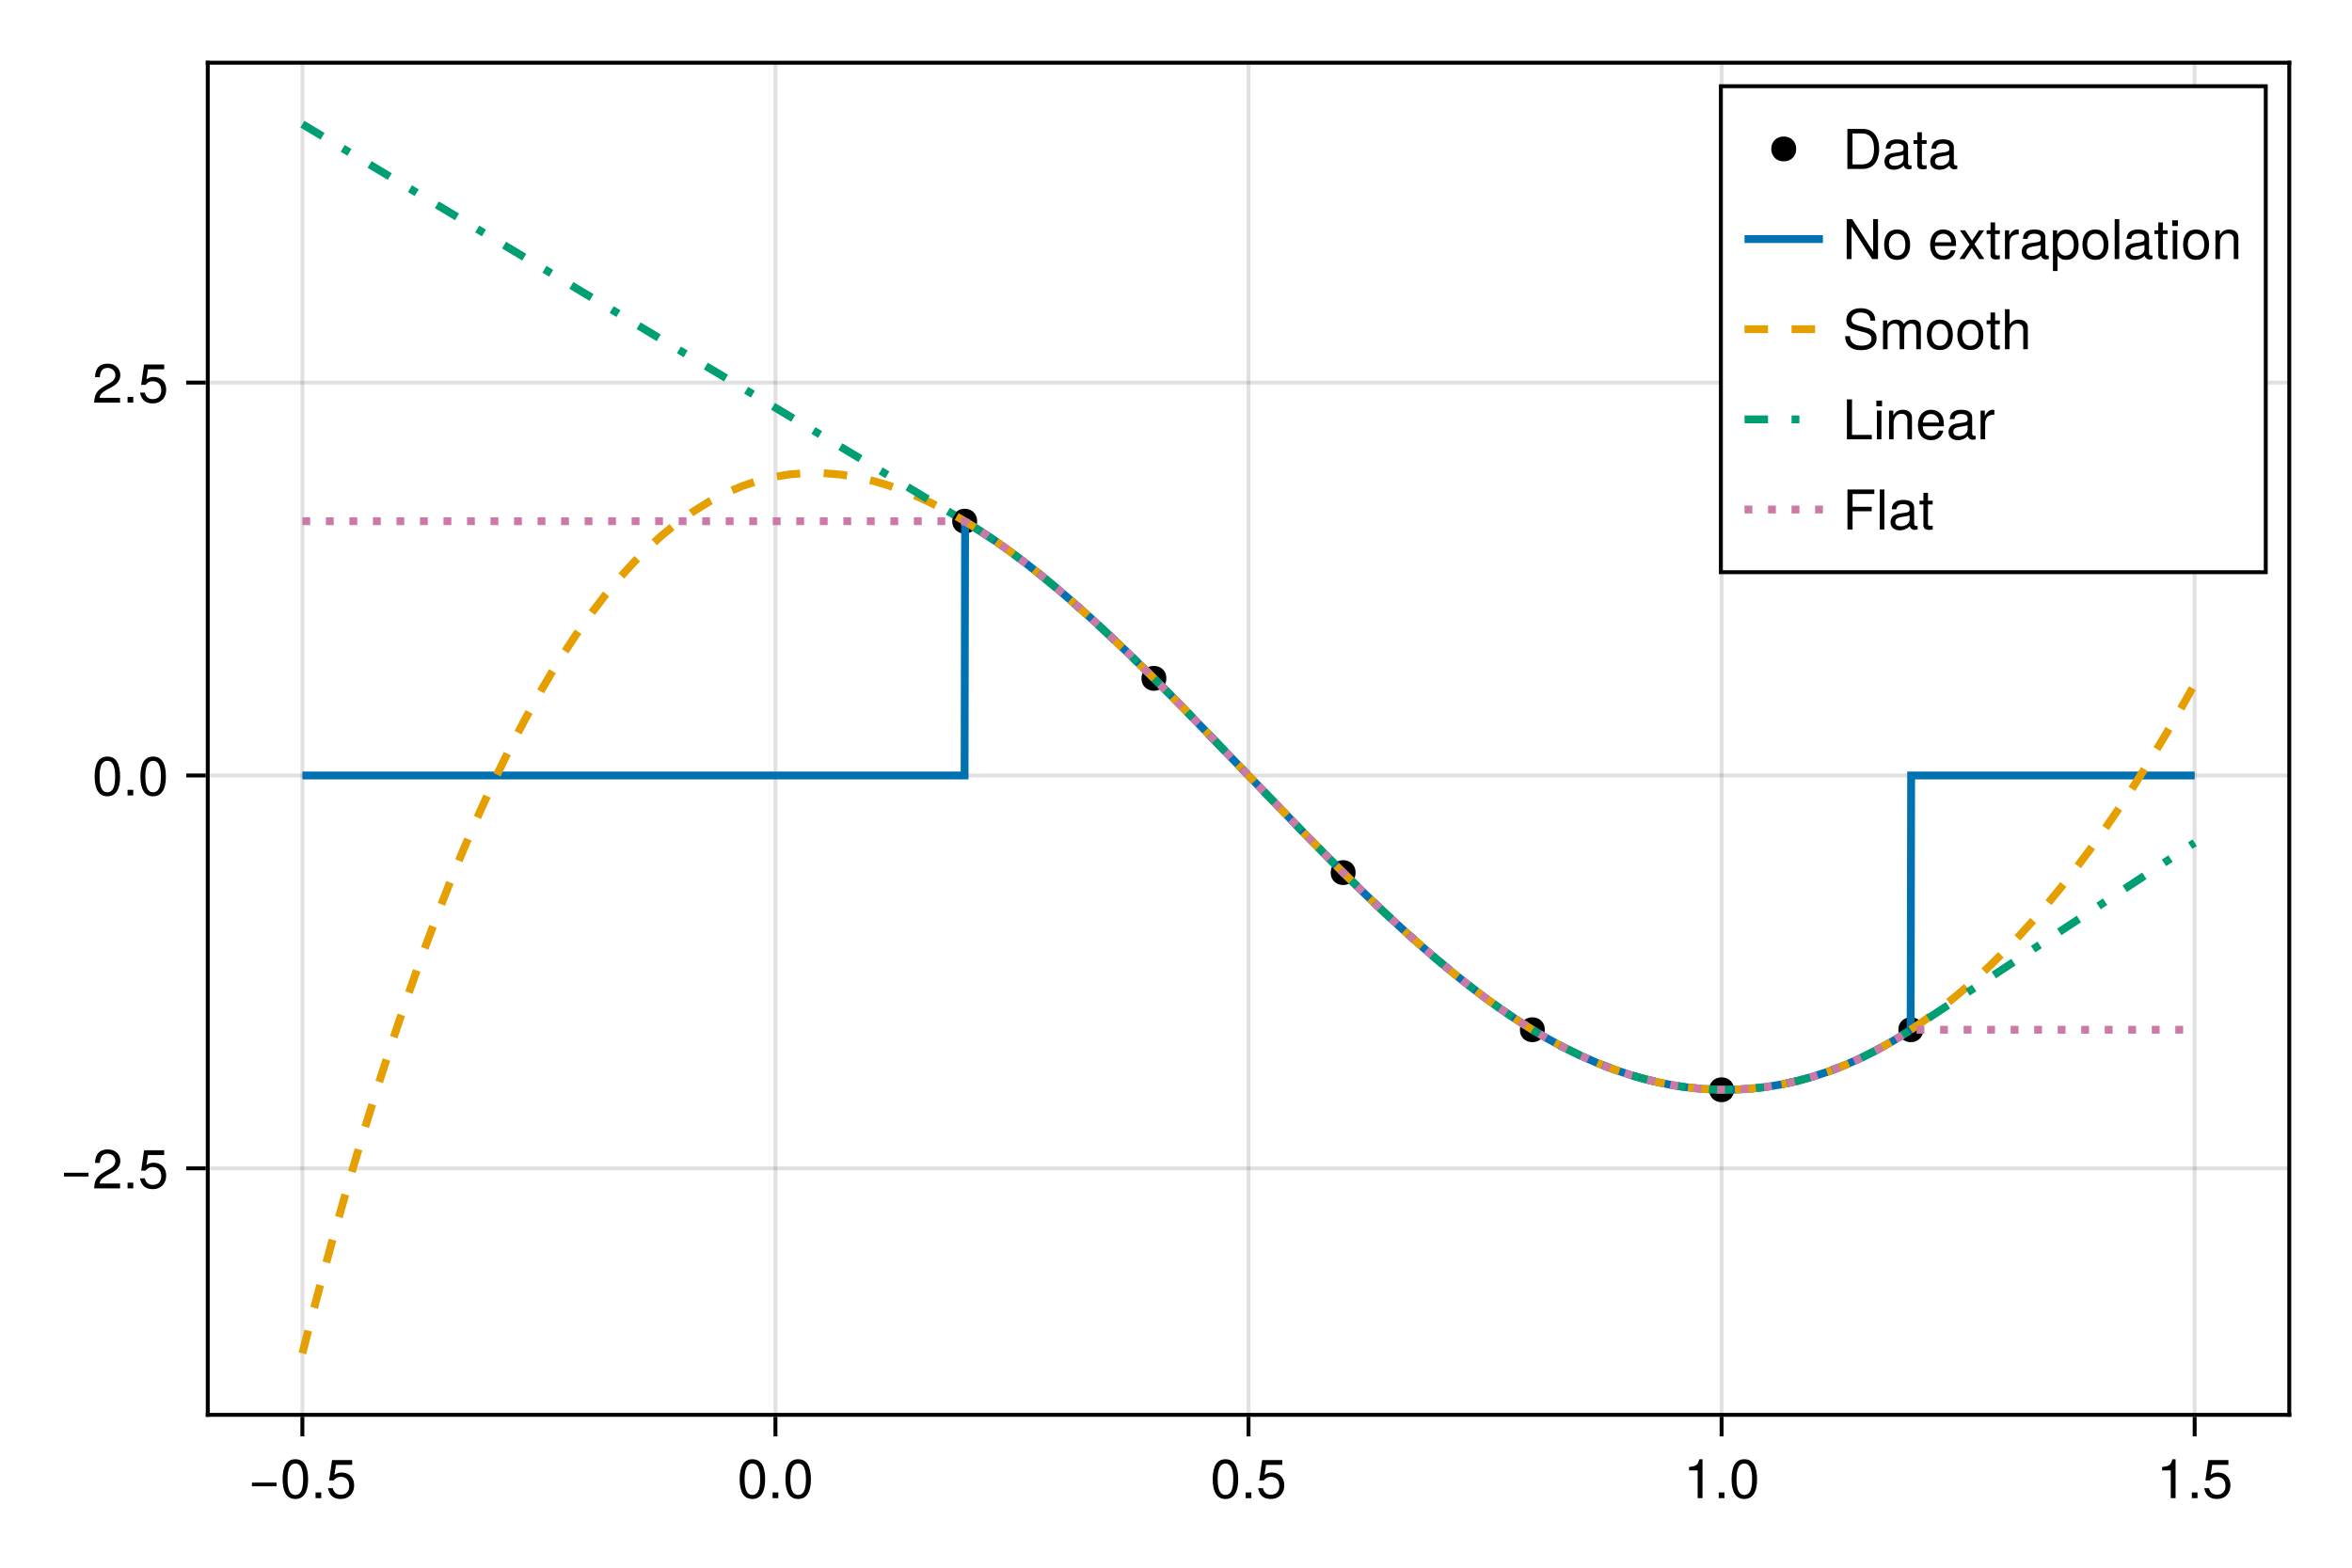 <?xml version="1.0" encoding="UTF-8"?>
<svg xmlns="http://www.w3.org/2000/svg" xmlns:xlink="http://www.w3.org/1999/xlink" width="1200" height="800" viewBox="0 0 1200 800">
<defs>
<g>
<g id="glyph-0-0-b6d0b418">
<path d="M 14.453 -6.047 C 14.453 -6.047 1.906 -6.047 1.906 -6.047 C 1.906 -6.047 1.906 -7.953 1.906 -7.953 C 1.906 -7.953 14.453 -7.953 14.453 -7.953 C 14.453 -7.953 14.453 -6.047 14.453 -6.047 Z M 14.453 -6.047 "/>
</g>
<g id="glyph-1-0-b6d0b418">
<path d="M 14.203 -9.547 C 14.203 -3.031 11.906 0.422 7.703 0.422 C 3.438 0.422 1.203 -3.031 1.203 -9.719 C 1.203 -16.375 3.422 -19.859 7.703 -19.859 C 12.016 -19.859 14.203 -16.438 14.203 -9.547 Z M 11.672 -9.766 C 11.672 -15.094 10.359 -17.672 7.703 -17.672 C 5.047 -17.672 3.719 -15.125 3.719 -9.688 C 3.719 -4.25 5.047 -1.625 7.641 -1.625 C 10.391 -1.625 11.672 -4.141 11.672 -9.766 Z M 11.672 -9.766 "/>
</g>
<g id="glyph-1-1-b6d0b418">
<path d="M 14.359 -6.578 C 14.359 -2.375 11.562 0.422 7.562 0.422 C 4.031 0.422 1.797 -1.141 0.984 -5.094 C 0.984 -5.094 3.438 -5.094 3.438 -5.094 C 4.031 -2.859 5.344 -1.766 7.5 -1.766 C 10.188 -1.766 11.844 -3.391 11.844 -6.25 C 11.844 -9.188 10.156 -10.891 7.5 -10.891 C 5.969 -10.891 5.016 -10.422 3.859 -9.047 C 3.859 -9.047 1.594 -9.047 1.594 -9.047 C 1.594 -9.047 3.078 -19.438 3.078 -19.438 C 3.078 -19.438 13.328 -19.438 13.328 -19.438 C 13.328 -19.438 13.328 -17 13.328 -17 C 13.328 -17 5.062 -17 5.062 -17 C 5.062 -17 4.281 -11.875 4.281 -11.875 C 5.438 -12.719 6.547 -13.078 7.953 -13.078 C 11.766 -13.078 14.359 -10.5 14.359 -6.578 Z M 14.359 -6.578 "/>
</g>
<g id="glyph-2-0-b6d0b418">
<path d="M 5.344 0 C 5.344 0 2.438 0 2.438 0 C 2.438 0 2.438 -2.906 2.438 -2.906 C 2.438 -2.906 5.344 -2.906 5.344 -2.906 C 5.344 -2.906 5.344 0 5.344 0 Z M 5.344 0 "/>
</g>
<g id="glyph-2-1-b6d0b418">
<path d="M 14.203 -9.547 C 14.203 -3.031 11.906 0.422 7.703 0.422 C 3.438 0.422 1.203 -3.031 1.203 -9.719 C 1.203 -16.375 3.422 -19.859 7.703 -19.859 C 12.016 -19.859 14.203 -16.438 14.203 -9.547 Z M 11.672 -9.766 C 11.672 -15.094 10.359 -17.672 7.703 -17.672 C 5.047 -17.672 3.719 -15.125 3.719 -9.688 C 3.719 -4.25 5.047 -1.625 7.641 -1.625 C 10.391 -1.625 11.672 -4.141 11.672 -9.766 Z M 11.672 -9.766 "/>
</g>
<g id="glyph-2-2-b6d0b418">
<path d="M 14.359 -6.578 C 14.359 -2.375 11.562 0.422 7.562 0.422 C 4.031 0.422 1.797 -1.141 0.984 -5.094 C 0.984 -5.094 3.438 -5.094 3.438 -5.094 C 4.031 -2.859 5.344 -1.766 7.5 -1.766 C 10.188 -1.766 11.844 -3.391 11.844 -6.25 C 11.844 -9.188 10.156 -10.891 7.5 -10.891 C 5.969 -10.891 5.016 -10.422 3.859 -9.047 C 3.859 -9.047 1.594 -9.047 1.594 -9.047 C 1.594 -9.047 3.078 -19.438 3.078 -19.438 C 3.078 -19.438 13.328 -19.438 13.328 -19.438 C 13.328 -19.438 13.328 -17 13.328 -17 C 13.328 -17 5.062 -17 5.062 -17 C 5.062 -17 4.281 -11.875 4.281 -11.875 C 5.438 -12.719 6.547 -13.078 7.953 -13.078 C 11.766 -13.078 14.359 -10.5 14.359 -6.578 Z M 14.359 -6.578 "/>
</g>
<g id="glyph-3-0-b6d0b418">
<path d="M 5.344 0 C 5.344 0 2.438 0 2.438 0 C 2.438 0 2.438 -2.906 2.438 -2.906 C 2.438 -2.906 5.344 -2.906 5.344 -2.906 C 5.344 -2.906 5.344 0 5.344 0 Z M 5.344 0 "/>
</g>
<g id="glyph-3-1-b6d0b418">
<path d="M 14.359 -6.578 C 14.359 -2.375 11.562 0.422 7.562 0.422 C 4.031 0.422 1.797 -1.141 0.984 -5.094 C 0.984 -5.094 3.438 -5.094 3.438 -5.094 C 4.031 -2.859 5.344 -1.766 7.5 -1.766 C 10.188 -1.766 11.844 -3.391 11.844 -6.25 C 11.844 -9.188 10.156 -10.891 7.5 -10.891 C 5.969 -10.891 5.016 -10.422 3.859 -9.047 C 3.859 -9.047 1.594 -9.047 1.594 -9.047 C 1.594 -9.047 3.078 -19.438 3.078 -19.438 C 3.078 -19.438 13.328 -19.438 13.328 -19.438 C 13.328 -19.438 13.328 -17 13.328 -17 C 13.328 -17 5.062 -17 5.062 -17 C 5.062 -17 4.281 -11.875 4.281 -11.875 C 5.438 -12.719 6.547 -13.078 7.953 -13.078 C 11.766 -13.078 14.359 -10.5 14.359 -6.578 Z M 14.359 -6.578 "/>
</g>
<g id="glyph-3-2-b6d0b418">
<path d="M 9.719 0 C 9.719 0 7.25 0 7.25 0 C 7.25 0 7.25 -14.141 7.25 -14.141 C 7.25 -14.141 2.859 -14.141 2.859 -14.141 C 2.859 -14.141 2.859 -15.906 2.859 -15.906 C 6.656 -16.375 7.219 -16.797 8.094 -19.859 C 8.094 -19.859 9.719 -19.859 9.719 -19.859 C 9.719 -19.859 9.719 0 9.719 0 Z M 9.719 0 "/>
</g>
<g id="glyph-4-0-b6d0b418">
<path d="M 14.203 -9.547 C 14.203 -3.031 11.906 0.422 7.703 0.422 C 3.438 0.422 1.203 -3.031 1.203 -9.719 C 1.203 -16.375 3.422 -19.859 7.703 -19.859 C 12.016 -19.859 14.203 -16.438 14.203 -9.547 Z M 11.672 -9.766 C 11.672 -15.094 10.359 -17.672 7.703 -17.672 C 5.047 -17.672 3.719 -15.125 3.719 -9.688 C 3.719 -4.25 5.047 -1.625 7.641 -1.625 C 10.391 -1.625 11.672 -4.141 11.672 -9.766 Z M 11.672 -9.766 "/>
</g>
<g id="glyph-4-1-b6d0b418">
<path d="M 5.344 0 C 5.344 0 2.438 0 2.438 0 C 2.438 0 2.438 -2.906 2.438 -2.906 C 2.438 -2.906 5.344 -2.906 5.344 -2.906 C 5.344 -2.906 5.344 0 5.344 0 Z M 5.344 0 "/>
</g>
<g id="glyph-5-0-b6d0b418">
<path d="M 9.719 0 C 9.719 0 7.25 0 7.25 0 C 7.25 0 7.25 -14.141 7.25 -14.141 C 7.25 -14.141 2.859 -14.141 2.859 -14.141 C 2.859 -14.141 2.859 -15.906 2.859 -15.906 C 6.656 -16.375 7.219 -16.797 8.094 -19.859 C 8.094 -19.859 9.719 -19.859 9.719 -19.859 C 9.719 -19.859 9.719 0 9.719 0 Z M 9.719 0 "/>
</g>
<g id="glyph-6-0-b6d0b418">
<path d="M 14.453 -6.047 C 14.453 -6.047 1.906 -6.047 1.906 -6.047 C 1.906 -6.047 1.906 -7.953 1.906 -7.953 C 1.906 -7.953 14.453 -7.953 14.453 -7.953 C 14.453 -7.953 14.453 -6.047 14.453 -6.047 Z M 14.453 -6.047 "/>
</g>
<g id="glyph-7-0-b6d0b418">
<path d="M 14.312 -14.031 C 14.312 -11.594 12.875 -9.516 10.109 -8.031 C 10.109 -8.031 7.312 -6.531 7.312 -6.531 C 4.875 -5.094 3.969 -4.062 3.719 -2.438 C 3.719 -2.438 14.172 -2.438 14.172 -2.438 C 14.172 -2.438 14.172 0 14.172 0 C 14.172 0 0.953 0 0.953 0 C 1.172 -4.375 2.375 -6.25 6.531 -8.594 C 6.531 -8.594 9.094 -10.047 9.094 -10.047 C 10.859 -11.062 11.781 -12.406 11.781 -13.969 C 11.781 -16.094 10.109 -17.703 7.875 -17.703 C 5.438 -17.703 4.062 -16.297 3.859 -12.969 C 3.859 -12.969 1.406 -12.969 1.406 -12.969 C 1.547 -17.781 3.891 -19.859 7.953 -19.859 C 11.703 -19.859 14.312 -17.391 14.312 -14.031 Z M 14.312 -14.031 "/>
</g>
<g id="glyph-8-0-b6d0b418">
<path d="M 5.344 0 C 5.344 0 2.438 0 2.438 0 C 2.438 0 2.438 -2.906 2.438 -2.906 C 2.438 -2.906 5.344 -2.906 5.344 -2.906 C 5.344 -2.906 5.344 0 5.344 0 Z M 5.344 0 "/>
</g>
<g id="glyph-9-0-b6d0b418">
<path d="M 14.203 -9.547 C 14.203 -3.031 11.906 0.422 7.703 0.422 C 3.438 0.422 1.203 -3.031 1.203 -9.719 C 1.203 -16.375 3.422 -19.859 7.703 -19.859 C 12.016 -19.859 14.203 -16.438 14.203 -9.547 Z M 11.672 -9.766 C 11.672 -15.094 10.359 -17.672 7.703 -17.672 C 5.047 -17.672 3.719 -15.125 3.719 -9.688 C 3.719 -4.25 5.047 -1.625 7.641 -1.625 C 10.391 -1.625 11.672 -4.141 11.672 -9.766 Z M 11.672 -9.766 "/>
</g>
<g id="glyph-10-0-b6d0b418">
<path d="M 5.344 0 C 5.344 0 2.438 0 2.438 0 C 2.438 0 2.438 -2.906 2.438 -2.906 C 2.438 -2.906 5.344 -2.906 5.344 -2.906 C 5.344 -2.906 5.344 0 5.344 0 Z M 5.344 0 "/>
</g>
<g id="glyph-11-0-b6d0b418">
<path d="M 14.203 -9.547 C 14.203 -3.031 11.906 0.422 7.703 0.422 C 3.438 0.422 1.203 -3.031 1.203 -9.719 C 1.203 -16.375 3.422 -19.859 7.703 -19.859 C 12.016 -19.859 14.203 -16.438 14.203 -9.547 Z M 11.672 -9.766 C 11.672 -15.094 10.359 -17.672 7.703 -17.672 C 5.047 -17.672 3.719 -15.125 3.719 -9.688 C 3.719 -4.25 5.047 -1.625 7.641 -1.625 C 10.391 -1.625 11.672 -4.141 11.672 -9.766 Z M 11.672 -9.766 "/>
</g>
<g id="glyph-12-0-b6d0b418">
<path d="M 14.312 -14.031 C 14.312 -11.594 12.875 -9.516 10.109 -8.031 C 10.109 -8.031 7.312 -6.531 7.312 -6.531 C 4.875 -5.094 3.969 -4.062 3.719 -2.438 C 3.719 -2.438 14.172 -2.438 14.172 -2.438 C 14.172 -2.438 14.172 0 14.172 0 C 14.172 0 0.953 0 0.953 0 C 1.172 -4.375 2.375 -6.25 6.531 -8.594 C 6.531 -8.594 9.094 -10.047 9.094 -10.047 C 10.859 -11.062 11.781 -12.406 11.781 -13.969 C 11.781 -16.094 10.109 -17.703 7.875 -17.703 C 5.438 -17.703 4.062 -16.297 3.859 -12.969 C 3.859 -12.969 1.406 -12.969 1.406 -12.969 C 1.547 -17.781 3.891 -19.859 7.953 -19.859 C 11.703 -19.859 14.312 -17.391 14.312 -14.031 Z M 14.312 -14.031 "/>
</g>
<g id="glyph-13-0-b6d0b418">
<path d="M 5.344 0 C 5.344 0 2.438 0 2.438 0 C 2.438 0 2.438 -2.906 2.438 -2.906 C 2.438 -2.906 5.344 -2.906 5.344 -2.906 C 5.344 -2.906 5.344 0 5.344 0 Z M 5.344 0 "/>
</g>
<g id="glyph-14-0-b6d0b418">
<path d="M 14.359 -6.578 C 14.359 -2.375 11.562 0.422 7.562 0.422 C 4.031 0.422 1.797 -1.141 0.984 -5.094 C 0.984 -5.094 3.438 -5.094 3.438 -5.094 C 4.031 -2.859 5.344 -1.766 7.5 -1.766 C 10.188 -1.766 11.844 -3.391 11.844 -6.25 C 11.844 -9.188 10.156 -10.891 7.5 -10.891 C 5.969 -10.891 5.016 -10.422 3.859 -9.047 C 3.859 -9.047 1.594 -9.047 1.594 -9.047 C 1.594 -9.047 3.078 -19.438 3.078 -19.438 C 3.078 -19.438 13.328 -19.438 13.328 -19.438 C 13.328 -19.438 13.328 -17 13.328 -17 C 13.328 -17 5.062 -17 5.062 -17 C 5.062 -17 4.281 -11.875 4.281 -11.875 C 5.438 -12.719 6.547 -13.078 7.953 -13.078 C 11.766 -13.078 14.359 -10.5 14.359 -6.578 Z M 14.359 -6.578 "/>
</g>
<g id="glyph-15-0-b6d0b418">
<path d="M 18.672 -10.219 C 18.672 -3.859 15.516 0 10.359 0 C 10.359 0 2.484 0 2.484 0 C 2.484 0 2.484 -20.406 2.484 -20.406 C 2.484 -20.406 10.359 -20.406 10.359 -20.406 C 15.547 -20.406 18.672 -16.547 18.672 -10.219 Z M 16.078 -10.188 C 16.078 -15.406 13.938 -18.109 9.906 -18.109 C 9.906 -18.109 5.094 -18.109 5.094 -18.109 C 5.094 -18.109 5.094 -2.297 5.094 -2.297 C 5.094 -2.297 9.906 -2.297 9.906 -2.297 C 13.938 -2.297 16.078 -5.047 16.078 -10.188 Z M 16.078 -10.188 "/>
</g>
<g id="glyph-16-0-b6d0b418">
<path d="M 14.984 -0.062 C 14.219 0.141 13.859 0.203 13.391 0.203 C 12.234 0.203 11.234 -0.609 10.969 -1.734 C 9.688 -0.359 7.875 0.422 5.984 0.422 C 3.031 0.422 1.172 -1.141 1.172 -3.812 C 1.172 -5.594 2.047 -6.922 3.75 -7.609 C 4.641 -7.984 5.156 -8.094 8.453 -8.516 C 10.297 -8.734 10.891 -9.156 10.891 -10.141 C 10.891 -10.141 10.891 -10.75 10.891 -10.75 C 10.891 -12.156 9.719 -12.938 7.609 -12.938 C 5.438 -12.938 4.375 -12.125 4.172 -10.328 C 4.172 -10.328 1.812 -10.328 1.812 -10.328 C 1.953 -13.719 4.141 -15.094 7.703 -15.094 C 11.312 -15.094 13.219 -13.688 13.219 -11.094 C 13.219 -11.094 13.219 -2.906 13.219 -2.906 C 13.219 -2.188 13.656 -1.766 14.469 -1.766 C 14.609 -1.766 14.734 -1.766 14.984 -1.812 C 14.984 -1.812 14.984 -0.062 14.984 -0.062 Z M 10.891 -5.062 C 10.891 -5.062 10.891 -7.25 10.891 -7.25 C 10.109 -6.891 9.609 -6.781 7.141 -6.438 C 4.641 -6.078 3.609 -5.406 3.609 -3.859 C 3.609 -2.266 4.672 -1.625 6.5 -1.625 C 8.766 -1.625 10.891 -2.969 10.891 -5.062 Z M 10.891 -5.062 "/>
</g>
<g id="glyph-17-0-b6d0b418">
<path d="M 7.109 0 C 6.328 0.141 5.766 0.203 5.203 0.203 C 3.391 0.203 2.375 -0.641 2.375 -2.125 C 2.375 -2.125 2.375 -12.766 2.375 -12.766 C 2.375 -12.766 0.391 -12.766 0.391 -12.766 C 0.391 -12.766 0.391 -14.672 0.391 -14.672 C 0.391 -14.672 2.375 -14.672 2.375 -14.672 C 2.375 -14.672 2.375 -18.703 2.375 -18.703 C 2.375 -18.703 4.703 -18.703 4.703 -18.703 C 4.703 -18.703 4.703 -14.672 4.703 -14.672 C 4.703 -14.672 7.109 -14.672 7.109 -14.672 C 7.109 -14.672 7.109 -12.766 7.109 -12.766 C 7.109 -12.766 4.703 -12.766 4.703 -12.766 C 4.703 -12.766 4.703 -3.156 4.703 -3.156 C 4.703 -2.125 4.984 -1.844 5.984 -1.844 C 6.438 -1.844 6.797 -1.875 7.109 -1.953 C 7.109 -1.953 7.109 0 7.109 0 Z M 7.109 0 "/>
</g>
<g id="glyph-17-1-b6d0b418">
<path d="M 14.984 -0.062 C 14.219 0.141 13.859 0.203 13.391 0.203 C 12.234 0.203 11.234 -0.609 10.969 -1.734 C 9.688 -0.359 7.875 0.422 5.984 0.422 C 3.031 0.422 1.172 -1.141 1.172 -3.812 C 1.172 -5.594 2.047 -6.922 3.75 -7.609 C 4.641 -7.984 5.156 -8.094 8.453 -8.516 C 10.297 -8.734 10.891 -9.156 10.891 -10.141 C 10.891 -10.141 10.891 -10.75 10.891 -10.75 C 10.891 -12.156 9.719 -12.938 7.609 -12.938 C 5.438 -12.938 4.375 -12.125 4.172 -10.328 C 4.172 -10.328 1.812 -10.328 1.812 -10.328 C 1.953 -13.719 4.141 -15.094 7.703 -15.094 C 11.312 -15.094 13.219 -13.688 13.219 -11.094 C 13.219 -11.094 13.219 -2.906 13.219 -2.906 C 13.219 -2.188 13.656 -1.766 14.469 -1.766 C 14.609 -1.766 14.734 -1.766 14.984 -1.812 C 14.984 -1.812 14.984 -0.062 14.984 -0.062 Z M 10.891 -5.062 C 10.891 -5.062 10.891 -7.25 10.891 -7.25 C 10.109 -6.891 9.609 -6.781 7.141 -6.438 C 4.641 -6.078 3.609 -5.406 3.609 -3.859 C 3.609 -2.266 4.672 -1.625 6.5 -1.625 C 8.766 -1.625 10.891 -2.969 10.891 -5.062 Z M 10.891 -5.062 "/>
</g>
<g id="glyph-18-0-b6d0b418">
<path d="M 18.094 0 C 18.094 0 15.141 0 15.141 0 C 15.141 0 4.594 -16.547 4.594 -16.547 C 4.594 -16.547 4.594 0 4.594 0 C 4.594 0 2.125 0 2.125 0 C 2.125 0 2.125 -20.406 2.125 -20.406 C 2.125 -20.406 4.953 -20.406 4.953 -20.406 C 4.953 -20.406 15.625 -3.719 15.625 -3.719 C 15.625 -3.719 15.625 -20.406 15.625 -20.406 C 15.625 -20.406 18.094 -20.406 18.094 -20.406 C 18.094 -20.406 18.094 0 18.094 0 Z M 18.094 0 "/>
</g>
<g id="glyph-18-1-b6d0b418">
<path d="M 4.281 0 C 4.281 0 1.953 0 1.953 0 C 1.953 0 1.953 -14.672 1.953 -14.672 C 1.953 -14.672 4.281 -14.672 4.281 -14.672 C 4.281 -14.672 4.281 0 4.281 0 Z M 4.594 -16.891 C 4.594 -16.891 1.688 -16.891 1.688 -16.891 C 1.688 -16.891 1.688 -19.797 1.688 -19.797 C 1.688 -19.797 4.594 -19.797 4.594 -19.797 C 4.594 -19.797 4.594 -16.891 4.594 -16.891 Z M 4.594 -16.891 "/>
</g>
<g id="glyph-18-2-b6d0b418">
<path d="M 13.641 0 C 13.641 0 11.312 0 11.312 0 C 11.312 0 11.312 -10.156 11.312 -10.156 C 11.312 -11.922 10.141 -13.047 8.281 -13.047 C 5.906 -13.047 4.281 -11.094 4.281 -8.094 C 4.281 -8.094 4.281 0 4.281 0 C 4.281 0 1.953 0 1.953 0 C 1.953 0 1.953 -14.672 1.953 -14.672 C 1.953 -14.672 4.109 -14.672 4.109 -14.672 C 4.109 -14.672 4.109 -12.203 4.109 -12.203 C 5.406 -14.25 6.797 -15.094 8.984 -15.094 C 11.812 -15.094 13.641 -13.531 13.641 -11.094 C 13.641 -11.094 13.641 0 13.641 0 Z M 13.641 0 "/>
</g>
<g id="glyph-18-3-b6d0b418">
<path d="M 16.219 -18.109 C 16.219 -18.109 5.125 -18.109 5.125 -18.109 C 5.125 -18.109 5.125 -11.594 5.125 -11.594 C 5.125 -11.594 14.875 -11.594 14.875 -11.594 C 14.875 -11.594 14.875 -9.297 14.875 -9.297 C 14.875 -9.297 5.125 -9.297 5.125 -9.297 C 5.125 -9.297 5.125 0 5.125 0 C 5.125 0 2.516 0 2.516 0 C 2.516 0 2.516 -20.406 2.516 -20.406 C 2.516 -20.406 16.219 -20.406 16.219 -20.406 C 16.219 -20.406 16.219 -18.109 16.219 -18.109 Z M 16.219 -18.109 "/>
</g>
<g id="glyph-18-4-b6d0b418">
<path d="M 7.109 0 C 6.328 0.141 5.766 0.203 5.203 0.203 C 3.391 0.203 2.375 -0.641 2.375 -2.125 C 2.375 -2.125 2.375 -12.766 2.375 -12.766 C 2.375 -12.766 0.391 -12.766 0.391 -12.766 C 0.391 -12.766 0.391 -14.672 0.391 -14.672 C 0.391 -14.672 2.375 -14.672 2.375 -14.672 C 2.375 -14.672 2.375 -18.703 2.375 -18.703 C 2.375 -18.703 4.703 -18.703 4.703 -18.703 C 4.703 -18.703 4.703 -14.672 4.703 -14.672 C 4.703 -14.672 7.109 -14.672 7.109 -14.672 C 7.109 -14.672 7.109 -12.766 7.109 -12.766 C 7.109 -12.766 4.703 -12.766 4.703 -12.766 C 4.703 -12.766 4.703 -3.156 4.703 -3.156 C 4.703 -2.125 4.984 -1.844 5.984 -1.844 C 6.438 -1.844 6.797 -1.875 7.109 -1.953 C 7.109 -1.953 7.109 0 7.109 0 Z M 7.109 0 "/>
</g>
<g id="glyph-19-0-b6d0b418">
<path d="M 14.281 -7.219 C 14.281 -2.406 11.766 0.422 7.641 0.422 C 3.469 0.422 1.016 -2.406 1.016 -7.344 C 1.016 -12.266 3.5 -15.094 7.609 -15.094 C 11.844 -15.094 14.281 -12.297 14.281 -7.219 Z M 11.844 -7.25 C 11.844 -10.891 10.281 -12.938 7.641 -12.938 C 5.047 -12.938 3.438 -10.859 3.438 -7.344 C 3.438 -3.781 5.047 -1.734 7.641 -1.734 C 10.219 -1.734 11.844 -3.812 11.844 -7.25 Z M 11.844 -7.25 "/>
</g>
<g id="glyph-19-1-b6d0b418">
</g>
<g id="glyph-19-2-b6d0b418">
<path d="M 14.359 -6.656 C 14.359 -6.656 3.562 -6.656 3.562 -6.656 C 3.609 -3.297 5.438 -1.734 7.875 -1.734 C 9.75 -1.734 11.062 -2.516 11.703 -4.453 C 11.703 -4.453 14.062 -4.453 14.062 -4.453 C 13.469 -1.484 11.141 0.422 7.781 0.422 C 3.672 0.422 1.125 -2.438 1.125 -7.25 C 1.125 -12.062 3.75 -15.094 7.844 -15.094 C 10.578 -15.094 12.828 -13.641 13.781 -11.234 C 14.203 -10.141 14.359 -8.797 14.359 -6.656 Z M 11.875 -8.734 C 11.875 -11.031 10.109 -12.938 7.812 -12.938 C 5.453 -12.938 3.812 -11.172 3.609 -8.562 C 3.609 -8.562 11.844 -8.562 11.844 -8.562 C 11.875 -8.625 11.875 -8.734 11.875 -8.734 Z M 11.875 -8.734 "/>
</g>
<g id="glyph-19-3-b6d0b418">
<path d="M 4.234 0 C 4.234 0 1.906 0 1.906 0 C 1.906 0 1.906 -20.406 1.906 -20.406 C 1.906 -20.406 4.234 -20.406 4.234 -20.406 C 4.234 -20.406 4.234 0 4.234 0 Z M 4.234 0 "/>
</g>
<g id="glyph-19-4-b6d0b418">
<path d="M 14.984 -0.062 C 14.219 0.141 13.859 0.203 13.391 0.203 C 12.234 0.203 11.234 -0.609 10.969 -1.734 C 9.688 -0.359 7.875 0.422 5.984 0.422 C 3.031 0.422 1.172 -1.141 1.172 -3.812 C 1.172 -5.594 2.047 -6.922 3.75 -7.609 C 4.641 -7.984 5.156 -8.094 8.453 -8.516 C 10.297 -8.734 10.891 -9.156 10.891 -10.141 C 10.891 -10.141 10.891 -10.75 10.891 -10.75 C 10.891 -12.156 9.719 -12.938 7.609 -12.938 C 5.438 -12.938 4.375 -12.125 4.172 -10.328 C 4.172 -10.328 1.812 -10.328 1.812 -10.328 C 1.953 -13.719 4.141 -15.094 7.703 -15.094 C 11.312 -15.094 13.219 -13.688 13.219 -11.094 C 13.219 -11.094 13.219 -2.906 13.219 -2.906 C 13.219 -2.188 13.656 -1.766 14.469 -1.766 C 14.609 -1.766 14.734 -1.766 14.984 -1.812 C 14.984 -1.812 14.984 -0.062 14.984 -0.062 Z M 10.891 -5.062 C 10.891 -5.062 10.891 -7.25 10.891 -7.25 C 10.109 -6.891 9.609 -6.781 7.141 -6.438 C 4.641 -6.078 3.609 -5.406 3.609 -3.859 C 3.609 -2.266 4.672 -1.625 6.5 -1.625 C 8.766 -1.625 10.891 -2.969 10.891 -5.062 Z M 10.891 -5.062 "/>
</g>
<g id="glyph-20-0-b6d0b418">
<path d="M 13.25 0 C 13.25 0 10.531 0 10.531 0 C 10.531 0 6.859 -5.625 6.859 -5.625 C 6.859 -5.625 3.141 0 3.141 0 C 3.141 0 0.469 0 0.469 0 C 0.469 0 5.656 -7.469 5.656 -7.469 C 5.656 -7.469 0.75 -14.672 0.75 -14.672 C 0.75 -14.672 3.422 -14.672 3.422 -14.672 C 3.422 -14.672 6.938 -9.359 6.938 -9.359 C 6.938 -9.359 10.469 -14.672 10.469 -14.672 C 10.469 -14.672 13.109 -14.672 13.109 -14.672 C 13.109 -14.672 8.172 -7.594 8.172 -7.594 C 8.172 -7.594 13.25 0 13.25 0 Z M 13.25 0 "/>
</g>
<g id="glyph-20-1-b6d0b418">
<path d="M 7.109 0 C 6.328 0.141 5.766 0.203 5.203 0.203 C 3.391 0.203 2.375 -0.641 2.375 -2.125 C 2.375 -2.125 2.375 -12.766 2.375 -12.766 C 2.375 -12.766 0.391 -12.766 0.391 -12.766 C 0.391 -12.766 0.391 -14.672 0.391 -14.672 C 0.391 -14.672 2.375 -14.672 2.375 -14.672 C 2.375 -14.672 2.375 -18.703 2.375 -18.703 C 2.375 -18.703 4.703 -18.703 4.703 -18.703 C 4.703 -18.703 4.703 -14.672 4.703 -14.672 C 4.703 -14.672 7.109 -14.672 7.109 -14.672 C 7.109 -14.672 7.109 -12.766 7.109 -12.766 C 7.109 -12.766 4.703 -12.766 4.703 -12.766 C 4.703 -12.766 4.703 -3.156 4.703 -3.156 C 4.703 -2.125 4.984 -1.844 5.984 -1.844 C 6.438 -1.844 6.797 -1.875 7.109 -1.953 C 7.109 -1.953 7.109 0 7.109 0 Z M 7.109 0 "/>
</g>
<g id="glyph-20-2-b6d0b418">
<path d="M 8.984 -12.625 C 5.375 -12.578 4.281 -10.922 4.281 -7.609 C 4.281 -7.609 4.281 0 4.281 0 C 4.281 0 1.953 0 1.953 0 C 1.953 0 1.953 -14.672 1.953 -14.672 C 1.953 -14.672 4.094 -14.672 4.094 -14.672 C 4.094 -14.672 4.094 -12.016 4.094 -12.016 C 5.438 -14.203 6.578 -15.094 8.094 -15.094 C 8.406 -15.094 8.594 -15.062 8.984 -15.016 C 8.984 -15.016 8.984 -12.625 8.984 -12.625 Z M 8.984 -12.625 "/>
</g>
<g id="glyph-20-3-b6d0b418">
<path d="M 14.984 -0.062 C 14.219 0.141 13.859 0.203 13.391 0.203 C 12.234 0.203 11.234 -0.609 10.969 -1.734 C 9.688 -0.359 7.875 0.422 5.984 0.422 C 3.031 0.422 1.172 -1.141 1.172 -3.812 C 1.172 -5.594 2.047 -6.922 3.75 -7.609 C 4.641 -7.984 5.156 -8.094 8.453 -8.516 C 10.297 -8.734 10.891 -9.156 10.891 -10.141 C 10.891 -10.141 10.891 -10.75 10.891 -10.75 C 10.891 -12.156 9.719 -12.938 7.609 -12.938 C 5.438 -12.938 4.375 -12.125 4.172 -10.328 C 4.172 -10.328 1.812 -10.328 1.812 -10.328 C 1.953 -13.719 4.141 -15.094 7.703 -15.094 C 11.312 -15.094 13.219 -13.688 13.219 -11.094 C 13.219 -11.094 13.219 -2.906 13.219 -2.906 C 13.219 -2.188 13.656 -1.766 14.469 -1.766 C 14.609 -1.766 14.734 -1.766 14.984 -1.812 C 14.984 -1.812 14.984 -0.062 14.984 -0.062 Z M 10.891 -5.062 C 10.891 -5.062 10.891 -7.25 10.891 -7.25 C 10.109 -6.891 9.609 -6.781 7.141 -6.438 C 4.641 -6.078 3.609 -5.406 3.609 -3.859 C 3.609 -2.266 4.672 -1.625 6.5 -1.625 C 8.766 -1.625 10.891 -2.969 10.891 -5.062 Z M 10.891 -5.062 "/>
</g>
<g id="glyph-20-4-b6d0b418">
<path d="M 14.641 -7.203 C 14.641 -2.516 12.156 0.422 8.375 0.422 C 6.469 0.422 5.094 -0.25 3.859 -1.766 C 3.859 -1.766 3.859 6.109 3.859 6.109 C 3.859 6.109 1.547 6.109 1.547 6.109 C 1.547 6.109 1.547 -14.672 1.547 -14.672 C 1.547 -14.672 3.672 -14.672 3.672 -14.672 C 3.672 -14.672 3.672 -12.453 3.672 -12.453 C 4.766 -14.203 6.359 -15.094 8.344 -15.094 C 12.234 -15.094 14.641 -12.125 14.641 -7.203 Z M 12.203 -7.25 C 12.203 -10.75 10.531 -12.906 7.953 -12.906 C 5.484 -12.906 3.859 -10.672 3.859 -7.219 C 3.859 -3.781 5.484 -1.766 7.953 -1.766 C 10.5 -1.766 12.203 -3.922 12.203 -7.25 Z M 12.203 -7.25 "/>
</g>
<g id="glyph-20-5-b6d0b418">
<path d="M 14.281 -7.219 C 14.281 -2.406 11.766 0.422 7.641 0.422 C 3.469 0.422 1.016 -2.406 1.016 -7.344 C 1.016 -12.266 3.5 -15.094 7.609 -15.094 C 11.844 -15.094 14.281 -12.297 14.281 -7.219 Z M 11.844 -7.25 C 11.844 -10.891 10.281 -12.938 7.641 -12.938 C 5.047 -12.938 3.438 -10.859 3.438 -7.344 C 3.438 -3.781 5.047 -1.734 7.641 -1.734 C 10.219 -1.734 11.844 -3.812 11.844 -7.25 Z M 11.844 -7.25 "/>
</g>
<g id="glyph-20-6-b6d0b418">
<path d="M 4.234 0 C 4.234 0 1.906 0 1.906 0 C 1.906 0 1.906 -20.406 1.906 -20.406 C 1.906 -20.406 4.234 -20.406 4.234 -20.406 C 4.234 -20.406 4.234 0 4.234 0 Z M 4.234 0 "/>
</g>
<g id="glyph-20-7-b6d0b418">
<path d="M 13.641 0 C 13.641 0 11.312 0 11.312 0 C 11.312 0 11.312 -10.156 11.312 -10.156 C 11.312 -11.922 10.141 -13.047 8.281 -13.047 C 5.906 -13.047 4.281 -11.094 4.281 -8.094 C 4.281 -8.094 4.281 0 4.281 0 C 4.281 0 1.953 0 1.953 0 C 1.953 0 1.953 -14.672 1.953 -14.672 C 1.953 -14.672 4.109 -14.672 4.109 -14.672 C 4.109 -14.672 4.109 -12.203 4.109 -12.203 C 5.406 -14.25 6.797 -15.094 8.984 -15.094 C 11.812 -15.094 13.641 -13.531 13.641 -11.094 C 13.641 -11.094 13.641 0 13.641 0 Z M 13.641 0 "/>
</g>
<g id="glyph-20-8-b6d0b418">
<path d="M 14.922 0 C 14.922 0 2.234 0 2.234 0 C 2.234 0 2.234 -20.406 2.234 -20.406 C 2.234 -20.406 4.844 -20.406 4.844 -20.406 C 4.844 -20.406 4.844 -2.297 4.844 -2.297 C 4.844 -2.297 14.922 -2.297 14.922 -2.297 C 14.922 -2.297 14.922 0 14.922 0 Z M 14.922 0 "/>
</g>
<g id="glyph-21-0-b6d0b418">
<path d="M 4.281 0 C 4.281 0 1.953 0 1.953 0 C 1.953 0 1.953 -14.672 1.953 -14.672 C 1.953 -14.672 4.281 -14.672 4.281 -14.672 C 4.281 -14.672 4.281 0 4.281 0 Z M 4.594 -16.891 C 4.594 -16.891 1.688 -16.891 1.688 -16.891 C 1.688 -16.891 1.688 -19.797 1.688 -19.797 C 1.688 -19.797 4.594 -19.797 4.594 -19.797 C 4.594 -19.797 4.594 -16.891 4.594 -16.891 Z M 4.594 -16.891 "/>
</g>
<g id="glyph-22-0-b6d0b418">
<path d="M 17.391 -5.594 C 17.391 -1.953 14.594 0.5 9.406 0.5 C 4.594 0.5 1.344 -1.812 1.344 -6.641 C 1.344 -6.641 3.812 -6.641 3.812 -6.641 C 3.812 -3.719 5.719 -1.797 9.578 -1.797 C 13.109 -1.797 14.781 -3.109 14.781 -5.344 C 14.781 -6.938 13.609 -7.984 11.031 -8.656 C 11.031 -8.656 5.969 -10 5.969 -10 C 3.281 -10.703 1.953 -12.266 1.953 -14.75 C 1.953 -18.453 4.734 -20.922 9.219 -20.922 C 13.922 -20.922 16.688 -18.594 16.688 -14.594 C 16.688 -14.594 14.219 -14.594 14.219 -14.594 C 14.219 -17.25 12.375 -18.734 9.125 -18.734 C 6.391 -18.734 4.562 -17.188 4.562 -15.125 C 4.562 -13.547 5.453 -12.734 7.922 -12.094 C 7.922 -12.094 13.047 -10.719 13.047 -10.719 C 15.812 -9.969 17.391 -8.125 17.391 -5.594 Z M 17.391 -5.594 "/>
</g>
<g id="glyph-22-1-b6d0b418">
<path d="M 7.109 0 C 6.328 0.141 5.766 0.203 5.203 0.203 C 3.391 0.203 2.375 -0.641 2.375 -2.125 C 2.375 -2.125 2.375 -12.766 2.375 -12.766 C 2.375 -12.766 0.391 -12.766 0.391 -12.766 C 0.391 -12.766 0.391 -14.672 0.391 -14.672 C 0.391 -14.672 2.375 -14.672 2.375 -14.672 C 2.375 -14.672 2.375 -18.703 2.375 -18.703 C 2.375 -18.703 4.703 -18.703 4.703 -18.703 C 4.703 -18.703 4.703 -14.672 4.703 -14.672 C 4.703 -14.672 7.109 -14.672 7.109 -14.672 C 7.109 -14.672 7.109 -12.766 7.109 -12.766 C 7.109 -12.766 4.703 -12.766 4.703 -12.766 C 4.703 -12.766 4.703 -3.156 4.703 -3.156 C 4.703 -2.125 4.984 -1.844 5.984 -1.844 C 6.438 -1.844 6.797 -1.875 7.109 -1.953 C 7.109 -1.953 7.109 0 7.109 0 Z M 7.109 0 "/>
</g>
<g id="glyph-23-0-b6d0b418">
<path d="M 21.281 0 C 21.281 0 18.953 0 18.953 0 C 18.953 0 18.953 -10.109 18.953 -10.109 C 18.953 -11.953 17.969 -13.047 16.266 -13.047 C 14.359 -13.047 12.797 -11.344 12.797 -9.219 C 12.797 -9.219 12.797 0 12.797 0 C 12.797 0 10.469 0 10.469 0 C 10.469 0 10.469 -10.109 10.469 -10.109 C 10.469 -11.984 9.484 -13.047 7.75 -13.047 C 5.859 -13.047 4.312 -11.344 4.312 -9.219 C 4.312 -9.219 4.312 0 4.312 0 C 4.312 0 1.984 0 1.984 0 C 1.984 0 1.984 -14.672 1.984 -14.672 C 1.984 -14.672 4.109 -14.672 4.109 -14.672 C 4.109 -14.672 4.109 -12.594 4.109 -12.594 C 5.375 -14.359 6.656 -15.094 8.625 -15.094 C 10.531 -15.094 11.703 -14.422 12.578 -12.859 C 13.938 -14.5 15.125 -15.094 17.078 -15.094 C 19.828 -15.094 21.281 -13.641 21.281 -11 C 21.281 -11 21.281 0 21.281 0 Z M 21.281 0 "/>
</g>
<g id="glyph-23-1-b6d0b418">
<path d="M 14.281 -7.219 C 14.281 -2.406 11.766 0.422 7.641 0.422 C 3.469 0.422 1.016 -2.406 1.016 -7.344 C 1.016 -12.266 3.5 -15.094 7.609 -15.094 C 11.844 -15.094 14.281 -12.297 14.281 -7.219 Z M 11.844 -7.25 C 11.844 -10.891 10.281 -12.938 7.641 -12.938 C 5.047 -12.938 3.438 -10.859 3.438 -7.344 C 3.438 -3.781 5.047 -1.734 7.641 -1.734 C 10.219 -1.734 11.844 -3.812 11.844 -7.25 Z M 11.844 -7.25 "/>
</g>
<g id="glyph-23-2-b6d0b418">
<path d="M 13.609 0 C 13.609 0 11.281 0 11.281 0 C 11.281 0 11.281 -10.156 11.281 -10.156 C 11.281 -12.094 9.906 -13.047 8.266 -13.047 C 5.859 -13.047 4.281 -11.094 4.281 -8.094 C 4.281 -8.094 4.281 0 4.281 0 C 4.281 0 1.953 0 1.953 0 C 1.953 0 1.953 -20.406 1.953 -20.406 C 1.953 -20.406 4.281 -20.406 4.281 -20.406 C 4.281 -20.406 4.281 -12.656 4.281 -12.656 C 5.656 -14.453 6.922 -15.094 8.984 -15.094 C 11.844 -15.094 13.609 -13.547 13.609 -11.094 C 13.609 -11.094 13.609 0 13.609 0 Z M 13.609 0 "/>
</g>
<g id="glyph-24-0-b6d0b418">
<path d="M 14.281 -7.219 C 14.281 -2.406 11.766 0.422 7.641 0.422 C 3.469 0.422 1.016 -2.406 1.016 -7.344 C 1.016 -12.266 3.5 -15.094 7.609 -15.094 C 11.844 -15.094 14.281 -12.297 14.281 -7.219 Z M 11.844 -7.25 C 11.844 -10.891 10.281 -12.938 7.641 -12.938 C 5.047 -12.938 3.438 -10.859 3.438 -7.344 C 3.438 -3.781 5.047 -1.734 7.641 -1.734 C 10.219 -1.734 11.844 -3.812 11.844 -7.25 Z M 11.844 -7.25 "/>
</g>
</g>
</defs>
<rect x="-120" y="-80" width="1440" height="960" fill="rgb(100%, 100%, 100%)" fill-opacity="1"/>
<path fill-rule="nonzero" fill="rgb(100%, 100%, 100%)" fill-opacity="1" d="M 106 722 L 1168 722 L 1168 32 L 106 32 Z M 106 722 "/>
<path fill="none" stroke-width="1" stroke-linecap="butt" stroke-linejoin="miter" stroke="rgb(0%, 0%, 0%)" stroke-opacity="0.12" stroke-miterlimit="2" d="M 77.137 361 L 77.137 16 " transform="matrix(2, 0, 0, 2, 0, 0)"/>
<path fill="none" stroke-width="1" stroke-linecap="butt" stroke-linejoin="miter" stroke="rgb(0%, 0%, 0%)" stroke-opacity="0.12" stroke-miterlimit="2" d="M 197.818 361 L 197.818 16 " transform="matrix(2, 0, 0, 2, 0, 0)"/>
<path fill="none" stroke-width="1" stroke-linecap="butt" stroke-linejoin="miter" stroke="rgb(0%, 0%, 0%)" stroke-opacity="0.12" stroke-miterlimit="2" d="M 318.5 361 L 318.5 16 " transform="matrix(2, 0, 0, 2, 0, 0)"/>
<path fill="none" stroke-width="1" stroke-linecap="butt" stroke-linejoin="miter" stroke="rgb(0%, 0%, 0%)" stroke-opacity="0.12" stroke-miterlimit="2" d="M 439.182 361 L 439.182 16 " transform="matrix(2, 0, 0, 2, 0, 0)"/>
<path fill="none" stroke-width="1" stroke-linecap="butt" stroke-linejoin="miter" stroke="rgb(0%, 0%, 0%)" stroke-opacity="0.12" stroke-miterlimit="2" d="M 559.863 361 L 559.863 16 " transform="matrix(2, 0, 0, 2, 0, 0)"/>
<path fill="none" stroke-width="1" stroke-linecap="butt" stroke-linejoin="miter" stroke="rgb(0%, 0%, 0%)" stroke-opacity="0.12" stroke-miterlimit="2" d="M 53 298.107 L 584 298.107 " transform="matrix(2, 0, 0, 2, 0, 0)"/>
<path fill="none" stroke-width="1" stroke-linecap="butt" stroke-linejoin="miter" stroke="rgb(0%, 0%, 0%)" stroke-opacity="0.12" stroke-miterlimit="2" d="M 53 197.863 L 584 197.863 " transform="matrix(2, 0, 0, 2, 0, 0)"/>
<path fill="none" stroke-width="1" stroke-linecap="butt" stroke-linejoin="miter" stroke="rgb(0%, 0%, 0%)" stroke-opacity="0.12" stroke-miterlimit="2" d="M 53 97.619 L 584 97.619 " transform="matrix(2, 0, 0, 2, 0, 0)"/>
<g fill="rgb(0%, 0%, 0%)" fill-opacity="1">
<use xlink:href="#glyph-0-0-b6d0b418" x="126.637" y="764.516"/>
</g>
<g fill="rgb(0%, 0%, 0%)" fill-opacity="1">
<use xlink:href="#glyph-1-0-b6d0b418" x="142.989" y="764.516"/>
</g>
<g fill="rgb(0%, 0%, 0%)" fill-opacity="1">
<use xlink:href="#glyph-2-0-b6d0b418" x="158.557" y="764.516"/>
</g>
<g fill="rgb(0%, 0%, 0%)" fill-opacity="1">
<use xlink:href="#glyph-1-1-b6d0b418" x="166.341" y="764.516"/>
</g>
<g fill="rgb(0%, 0%, 0%)" fill-opacity="1">
<use xlink:href="#glyph-2-1-b6d0b418" x="376.176" y="764.516"/>
</g>
<g fill="rgb(0%, 0%, 0%)" fill-opacity="1">
<use xlink:href="#glyph-3-0-b6d0b418" x="391.744" y="764.516"/>
</g>
<g fill="rgb(0%, 0%, 0%)" fill-opacity="1">
<use xlink:href="#glyph-2-1-b6d0b418" x="399.528" y="764.516"/>
</g>
<g fill="rgb(0%, 0%, 0%)" fill-opacity="1">
<use xlink:href="#glyph-4-0-b6d0b418" x="617.54" y="764.516"/>
</g>
<g fill="rgb(0%, 0%, 0%)" fill-opacity="1">
<use xlink:href="#glyph-3-0-b6d0b418" x="633.108" y="764.516"/>
</g>
<g fill="rgb(0%, 0%, 0%)" fill-opacity="1">
<use xlink:href="#glyph-3-1-b6d0b418" x="640.892" y="764.516"/>
</g>
<g fill="rgb(0%, 0%, 0%)" fill-opacity="1">
<use xlink:href="#glyph-5-0-b6d0b418" x="858.904" y="764.516"/>
</g>
<g fill="rgb(0%, 0%, 0%)" fill-opacity="1">
<use xlink:href="#glyph-4-1-b6d0b418" x="874.472" y="764.516"/>
</g>
<g fill="rgb(0%, 0%, 0%)" fill-opacity="1">
<use xlink:href="#glyph-4-0-b6d0b418" x="882.256" y="764.516"/>
</g>
<g fill="rgb(0%, 0%, 0%)" fill-opacity="1">
<use xlink:href="#glyph-3-2-b6d0b418" x="1100.267" y="764.516"/>
</g>
<g fill="rgb(0%, 0%, 0%)" fill-opacity="1">
<use xlink:href="#glyph-3-0-b6d0b418" x="1115.835" y="764.516"/>
</g>
<g fill="rgb(0%, 0%, 0%)" fill-opacity="1">
<use xlink:href="#glyph-3-1-b6d0b418" x="1123.619" y="764.516"/>
</g>
<g fill="rgb(0%, 0%, 0%)" fill-opacity="1">
<use xlink:href="#glyph-6-0-b6d0b418" x="30.728" y="606.42"/>
</g>
<g fill="rgb(0%, 0%, 0%)" fill-opacity="1">
<use xlink:href="#glyph-7-0-b6d0b418" x="47.08" y="606.42"/>
</g>
<g fill="rgb(0%, 0%, 0%)" fill-opacity="1">
<use xlink:href="#glyph-8-0-b6d0b418" x="62.648" y="606.42"/>
</g>
<g fill="rgb(0%, 0%, 0%)" fill-opacity="1">
<use xlink:href="#glyph-2-2-b6d0b418" x="70.432" y="606.42"/>
</g>
<g fill="rgb(0%, 0%, 0%)" fill-opacity="1">
<use xlink:href="#glyph-9-0-b6d0b418" x="47.08" y="405.931"/>
</g>
<g fill="rgb(0%, 0%, 0%)" fill-opacity="1">
<use xlink:href="#glyph-10-0-b6d0b418" x="62.648" y="405.931"/>
</g>
<g fill="rgb(0%, 0%, 0%)" fill-opacity="1">
<use xlink:href="#glyph-11-0-b6d0b418" x="70.432" y="405.931"/>
</g>
<g fill="rgb(0%, 0%, 0%)" fill-opacity="1">
<use xlink:href="#glyph-12-0-b6d0b418" x="47.08" y="205.443"/>
</g>
<g fill="rgb(0%, 0%, 0%)" fill-opacity="1">
<use xlink:href="#glyph-13-0-b6d0b418" x="62.648" y="205.443"/>
</g>
<g fill="rgb(0%, 0%, 0%)" fill-opacity="1">
<use xlink:href="#glyph-14-0-b6d0b418" x="70.432" y="205.443"/>
</g>
<path fill-rule="nonzero" fill="rgb(0%, 0%, 0%)" fill-opacity="1" d="M 498.527 265.965 C 498.527 257.508 485.836 257.508 485.836 265.965 C 485.836 274.426 498.527 274.426 498.527 265.965 Z M 498.527 265.965 "/>
<path fill-rule="nonzero" fill="rgb(0%, 0%, 0%)" fill-opacity="1" d="M 595.07 346.16 C 595.07 337.703 582.383 337.703 582.383 346.16 C 582.383 354.621 595.07 354.621 595.07 346.16 Z M 595.07 346.16 "/>
<path fill-rule="nonzero" fill="rgb(0%, 0%, 0%)" fill-opacity="1" d="M 691.617 445.289 C 691.617 436.828 678.93 436.828 678.93 445.289 C 678.93 453.75 691.617 453.75 691.617 445.289 Z M 691.617 445.289 "/>
<path fill-rule="nonzero" fill="rgb(0%, 0%, 0%)" fill-opacity="1" d="M 788.164 525.484 C 788.164 517.023 775.473 517.023 775.473 525.484 C 775.473 533.945 788.164 533.945 788.164 525.484 Z M 788.164 525.484 "/>
<path fill-rule="nonzero" fill="rgb(0%, 0%, 0%)" fill-opacity="1" d="M 884.707 556.117 C 884.707 547.656 872.02 547.656 872.02 556.117 C 872.02 564.578 884.707 564.578 884.707 556.117 Z M 884.707 556.117 "/>
<path fill-rule="nonzero" fill="rgb(0%, 0%, 0%)" fill-opacity="1" d="M 981.254 525.484 C 981.254 517.023 968.562 517.023 968.562 525.484 C 968.562 533.945 981.254 533.945 981.254 525.484 Z M 981.254 525.484 "/>
<path fill="none" stroke-width="2" stroke-linecap="butt" stroke-linejoin="miter" stroke="rgb(0%, 44.706%, 69.804%)" stroke-opacity="1" stroke-miterlimit="2" d="M 77.137 197.863 L 246.066 197.863 L 246.201 133.049 L 246.336 133.131 L 246.471 133.211 L 246.875 133.457 L 247.143 133.621 L 247.682 133.953 L 248.76 134.627 L 249.836 135.314 L 251.99 136.729 L 254.145 138.197 L 258.076 141.006 L 262.008 143.975 L 265.941 147.09 L 269.873 150.346 L 274.348 154.203 L 278.824 158.213 L 283.299 162.357 L 287.773 166.619 L 294.869 173.584 L 301.965 180.75 L 319.596 199.025 L 333.098 213.018 L 337.855 217.857 L 342.615 222.623 L 347.373 227.293 L 352.133 231.852 L 355.689 235.174 L 359.244 238.418 L 362.801 241.578 L 366.357 244.645 L 370.402 248.012 L 374.445 251.24 L 378.49 254.32 L 382.535 257.242 L 386.539 259.969 L 390.545 262.52 L 394.551 264.885 L 398.555 267.064 L 402.961 269.24 L 407.367 271.184 L 411.775 272.893 L 416.182 274.361 L 419.547 275.322 L 422.912 276.141 L 426.277 276.816 L 429.645 277.348 L 433.891 277.811 L 438.139 278.039 L 442.387 278.029 L 446.633 277.783 L 450.561 277.34 L 454.49 276.688 L 458.418 275.826 L 462.346 274.75 L 466.398 273.418 L 470.449 271.855 L 474.5 270.061 L 478.553 268.033 L 480.605 266.914 L 482.658 265.736 L 483.686 265.123 L 484.711 264.496 L 485.225 264.176 L 485.738 263.852 L 486.252 263.525 L 486.766 263.193 L 486.893 263.109 L 487.279 262.857 L 487.406 262.773 L 487.535 197.863 L 559.863 197.863 " transform="matrix(2, 0, 0, 2, 0, 0)"/>
<path fill="none" stroke-width="2" stroke-linecap="butt" stroke-linejoin="miter" stroke="rgb(90.196%, 62.353%, 0%)" stroke-opacity="1" stroke-dasharray="6 6" stroke-miterlimit="2" d="M 77.137 345.318 L 78.383 340.457 L 79.629 335.658 L 80.875 330.924 L 82.119 326.252 L 85.768 312.932 L 89.416 300.141 L 93.066 287.871 L 96.715 276.113 L 100.363 264.861 L 104.012 254.105 L 107.66 243.838 L 111.309 234.049 L 114.703 225.365 L 118.098 217.084 L 121.492 209.197 L 124.887 201.697 L 127.162 196.885 L 129.436 192.242 L 131.711 187.766 L 133.986 183.455 L 136.262 179.309 L 138.537 175.322 L 140.811 171.494 L 143.086 167.824 L 146.846 162.1 L 150.605 156.787 L 154.365 151.881 L 158.125 147.371 L 161.621 143.525 L 165.117 140.008 L 168.613 136.809 L 172.109 133.924 L 176.498 130.734 L 180.887 128.01 L 185.275 125.74 L 189.666 123.906 L 193.602 122.623 L 197.539 121.672 L 201.477 121.039 L 205.412 120.715 L 209.918 120.713 L 214.426 121.084 L 218.932 121.818 L 223.438 122.896 L 226.807 123.918 L 230.174 125.117 L 233.543 126.486 L 236.912 128.021 L 241.219 130.213 L 245.527 132.648 L 249.836 135.314 L 254.145 138.197 L 258.076 141.006 L 262.008 143.975 L 265.941 147.09 L 269.873 150.346 L 278.824 158.213 L 287.773 166.619 L 294.869 173.584 L 301.965 180.75 L 319.596 199.025 L 333.098 213.018 L 342.615 222.623 L 352.133 231.852 L 359.244 238.418 L 366.357 244.645 L 370.402 248.012 L 374.445 251.24 L 378.49 254.32 L 382.535 257.242 L 386.539 259.969 L 390.545 262.52 L 394.551 264.885 L 398.555 267.064 L 402.961 269.24 L 407.367 271.184 L 411.775 272.893 L 416.182 274.361 L 422.912 276.141 L 429.645 277.348 L 433.891 277.811 L 438.139 278.039 L 442.387 278.029 L 446.633 277.783 L 450.561 277.34 L 454.49 276.688 L 458.418 275.826 L 462.346 274.75 L 466.398 273.418 L 470.449 271.855 L 474.5 270.061 L 478.553 268.033 L 482.658 265.736 L 486.766 263.193 L 490.871 260.404 L 494.979 257.365 L 499.266 253.924 L 503.555 250.205 L 507.842 246.209 L 512.131 241.93 L 515.508 238.357 L 518.887 234.609 L 522.264 230.682 L 525.641 226.574 L 529.488 221.678 L 533.334 216.543 L 537.18 211.17 L 541.027 205.557 L 544.873 199.699 L 548.719 193.6 L 552.564 187.254 L 556.412 180.66 L 557.275 179.146 L 558.137 177.621 L 559 176.082 L 559.863 174.531 " transform="matrix(2, 0, 0, 2, 0, 0)"/>
<path fill="none" stroke-width="2" stroke-linecap="butt" stroke-linejoin="miter" stroke="rgb(0%, 61.961%, 45.098%)" stroke-opacity="1" stroke-dasharray="6 6 2 6" stroke-miterlimit="2" d="M 77.137 31.682 L 82.119 34.67 L 111.309 52.17 L 124.887 60.312 L 143.086 71.225 L 158.125 80.24 L 172.109 88.625 L 189.666 99.152 L 205.412 108.594 L 223.438 119.4 L 236.912 127.479 L 245.527 132.646 L 254.145 138.197 L 258.076 141.006 L 262.008 143.975 L 265.941 147.09 L 269.873 150.346 L 278.824 158.213 L 287.773 166.619 L 294.869 173.584 L 301.965 180.75 L 319.596 199.025 L 333.098 213.018 L 342.615 222.623 L 352.133 231.852 L 359.244 238.418 L 366.357 244.645 L 374.445 251.24 L 382.535 257.242 L 386.539 259.969 L 390.545 262.52 L 394.551 264.885 L 398.555 267.064 L 402.961 269.24 L 407.367 271.184 L 411.775 272.893 L 416.182 274.361 L 419.547 275.322 L 422.912 276.141 L 426.277 276.816 L 429.645 277.348 L 433.891 277.811 L 438.139 278.039 L 442.387 278.029 L 446.633 277.783 L 450.561 277.34 L 454.49 276.688 L 458.418 275.826 L 462.346 274.75 L 466.398 273.418 L 470.449 271.855 L 474.5 270.061 L 478.553 268.033 L 486.766 263.193 L 494.979 257.783 L 512.131 246.477 L 525.641 237.57 L 556.412 217.287 L 559.863 215.012 " transform="matrix(2, 0, 0, 2, 0, 0)"/>
<path fill="none" stroke-width="2" stroke-linecap="butt" stroke-linejoin="miter" stroke="rgb(80%, 47.451%, 65.49%)" stroke-opacity="1" stroke-dasharray="2 4" stroke-miterlimit="2" d="M 77.137 132.982 L 245.527 132.982 L 246.605 133.293 L 247.682 133.953 L 248.76 134.627 L 249.836 135.314 L 251.99 136.729 L 254.145 138.197 L 258.076 141.006 L 262.008 143.975 L 265.941 147.09 L 269.873 150.346 L 274.348 154.203 L 278.824 158.213 L 283.299 162.357 L 287.773 166.619 L 294.869 173.584 L 301.965 180.75 L 319.596 199.025 L 333.098 213.018 L 342.615 222.623 L 352.133 231.852 L 359.244 238.418 L 366.357 244.645 L 370.402 248.012 L 374.445 251.24 L 378.49 254.32 L 382.535 257.242 L 386.539 259.969 L 390.545 262.52 L 394.551 264.885 L 398.555 267.064 L 402.961 269.24 L 407.367 271.184 L 411.775 272.893 L 416.182 274.361 L 419.547 275.322 L 422.912 276.141 L 426.277 276.816 L 429.645 277.348 L 433.891 277.811 L 438.139 278.039 L 442.387 278.029 L 446.633 277.783 L 450.561 277.34 L 454.49 276.688 L 458.418 275.826 L 462.346 274.75 L 466.398 273.418 L 470.449 271.855 L 474.5 270.061 L 478.553 268.033 L 480.605 266.914 L 482.658 265.736 L 484.711 264.496 L 486.766 263.193 L 487.791 262.742 L 559.863 262.742 " transform="matrix(2, 0, 0, 2, 0, 0)"/>
<path fill-rule="nonzero" fill="rgb(100%, 100%, 100%)" fill-opacity="1" stroke-width="1" stroke-linecap="butt" stroke-linejoin="miter" stroke="rgb(0%, 0%, 0%)" stroke-opacity="1" stroke-miterlimit="2" d="M 439 146 L 578 146 L 578 22 L 439 22 Z M 439 146 " transform="matrix(2, 0, 0, 2, 0, 0)"/>
<path fill="none" stroke-width="1" stroke-linecap="butt" stroke-linejoin="miter" stroke="rgb(0%, 0%, 0%)" stroke-opacity="1" stroke-miterlimit="2" d="M 77.137 361.5 L 77.137 366.5 " transform="matrix(2, 0, 0, 2, 0, 0)"/>
<path fill="none" stroke-width="1" stroke-linecap="butt" stroke-linejoin="miter" stroke="rgb(0%, 0%, 0%)" stroke-opacity="1" stroke-miterlimit="2" d="M 197.818 361.5 L 197.818 366.5 " transform="matrix(2, 0, 0, 2, 0, 0)"/>
<path fill="none" stroke-width="1" stroke-linecap="butt" stroke-linejoin="miter" stroke="rgb(0%, 0%, 0%)" stroke-opacity="1" stroke-miterlimit="2" d="M 318.5 361.5 L 318.5 366.5 " transform="matrix(2, 0, 0, 2, 0, 0)"/>
<path fill="none" stroke-width="1" stroke-linecap="butt" stroke-linejoin="miter" stroke="rgb(0%, 0%, 0%)" stroke-opacity="1" stroke-miterlimit="2" d="M 439.182 361.5 L 439.182 366.5 " transform="matrix(2, 0, 0, 2, 0, 0)"/>
<path fill="none" stroke-width="1" stroke-linecap="butt" stroke-linejoin="miter" stroke="rgb(0%, 0%, 0%)" stroke-opacity="1" stroke-miterlimit="2" d="M 559.863 361.5 L 559.863 366.5 " transform="matrix(2, 0, 0, 2, 0, 0)"/>
<path fill="none" stroke-width="1" stroke-linecap="butt" stroke-linejoin="miter" stroke="rgb(0%, 0%, 0%)" stroke-opacity="1" stroke-miterlimit="2" d="M 52.5 298.107 L 47.5 298.107 " transform="matrix(2, 0, 0, 2, 0, 0)"/>
<path fill="none" stroke-width="1" stroke-linecap="butt" stroke-linejoin="miter" stroke="rgb(0%, 0%, 0%)" stroke-opacity="1" stroke-miterlimit="2" d="M 52.5 197.863 L 47.5 197.863 " transform="matrix(2, 0, 0, 2, 0, 0)"/>
<path fill="none" stroke-width="1" stroke-linecap="butt" stroke-linejoin="miter" stroke="rgb(0%, 0%, 0%)" stroke-opacity="1" stroke-miterlimit="2" d="M 52.5 97.619 L 47.5 97.619 " transform="matrix(2, 0, 0, 2, 0, 0)"/>
<path fill-rule="nonzero" fill="rgb(0%, 0%, 0%)" fill-opacity="1" d="M 916.41 76 C 916.41 67.539 903.723 67.539 903.723 76 C 903.723 84.461 916.41 84.461 916.41 76 Z M 916.41 76 "/>
<path fill="none" stroke-width="2" stroke-linecap="butt" stroke-linejoin="miter" stroke="rgb(0%, 44.706%, 69.804%)" stroke-opacity="1" stroke-miterlimit="2" d="M 445.033 61 L 465.033 61 " transform="matrix(2, 0, 0, 2, 0, 0)"/>
<path fill="none" stroke-width="2" stroke-linecap="butt" stroke-linejoin="miter" stroke="rgb(90.196%, 62.353%, 0%)" stroke-opacity="1" stroke-dasharray="6 6" stroke-miterlimit="2" d="M 445.033 84 L 465.033 84 " transform="matrix(2, 0, 0, 2, 0, 0)"/>
<path fill="none" stroke-width="2" stroke-linecap="butt" stroke-linejoin="miter" stroke="rgb(0%, 61.961%, 45.098%)" stroke-opacity="1" stroke-dasharray="6 6 2 6" stroke-miterlimit="2" d="M 445.033 107 L 465.033 107 " transform="matrix(2, 0, 0, 2, 0, 0)"/>
<path fill="none" stroke-width="2" stroke-linecap="butt" stroke-linejoin="miter" stroke="rgb(80%, 47.451%, 65.49%)" stroke-opacity="1" stroke-dasharray="2 4" stroke-miterlimit="2" d="M 445.033 130 L 465.033 130 " transform="matrix(2, 0, 0, 2, 0, 0)"/>
<g fill="rgb(0%, 0%, 0%)" fill-opacity="1">
<use xlink:href="#glyph-15-0-b6d0b418" x="940.066" y="86.206"/>
</g>
<g fill="rgb(0%, 0%, 0%)" fill-opacity="1">
<use xlink:href="#glyph-16-0-b6d0b418" x="960.282" y="86.206"/>
</g>
<g fill="rgb(0%, 0%, 0%)" fill-opacity="1">
<use xlink:href="#glyph-17-0-b6d0b418" x="975.85" y="86.206"/>
</g>
<g fill="rgb(0%, 0%, 0%)" fill-opacity="1">
<use xlink:href="#glyph-17-1-b6d0b418" x="983.634" y="86.206"/>
</g>
<g fill="rgb(0%, 0%, 0%)" fill-opacity="1">
<use xlink:href="#glyph-18-0-b6d0b418" x="940.066" y="132.206"/>
</g>
<g fill="rgb(0%, 0%, 0%)" fill-opacity="1">
<use xlink:href="#glyph-19-0-b6d0b418" x="960.282" y="132.206"/>
</g>
<g fill="rgb(0%, 0%, 0%)" fill-opacity="1">
<use xlink:href="#glyph-19-1-b6d0b418" x="975.85" y="132.206"/>
</g>
<g fill="rgb(0%, 0%, 0%)" fill-opacity="1">
<use xlink:href="#glyph-19-2-b6d0b418" x="983.634" y="132.206"/>
</g>
<g fill="rgb(0%, 0%, 0%)" fill-opacity="1">
<use xlink:href="#glyph-20-0-b6d0b418" x="999.202" y="132.206"/>
</g>
<g fill="rgb(0%, 0%, 0%)" fill-opacity="1">
<use xlink:href="#glyph-20-1-b6d0b418" x="1013.202" y="132.206"/>
</g>
<g fill="rgb(0%, 0%, 0%)" fill-opacity="1">
<use xlink:href="#glyph-20-2-b6d0b418" x="1020.986" y="132.206"/>
</g>
<g fill="rgb(0%, 0%, 0%)" fill-opacity="1">
<use xlink:href="#glyph-20-3-b6d0b418" x="1030.31" y="132.206"/>
</g>
<g fill="rgb(0%, 0%, 0%)" fill-opacity="1">
<use xlink:href="#glyph-20-4-b6d0b418" x="1045.878" y="132.206"/>
</g>
<g fill="rgb(0%, 0%, 0%)" fill-opacity="1">
<use xlink:href="#glyph-20-5-b6d0b418" x="1061.446" y="132.206"/>
</g>
<g fill="rgb(0%, 0%, 0%)" fill-opacity="1">
<use xlink:href="#glyph-20-6-b6d0b418" x="1077.014" y="132.206"/>
</g>
<g fill="rgb(0%, 0%, 0%)" fill-opacity="1">
<use xlink:href="#glyph-20-3-b6d0b418" x="1083.23" y="132.206"/>
</g>
<g fill="rgb(0%, 0%, 0%)" fill-opacity="1">
<use xlink:href="#glyph-20-1-b6d0b418" x="1098.798" y="132.206"/>
</g>
<g fill="rgb(0%, 0%, 0%)" fill-opacity="1">
<use xlink:href="#glyph-21-0-b6d0b418" x="1106.582" y="132.206"/>
</g>
<g fill="rgb(0%, 0%, 0%)" fill-opacity="1">
<use xlink:href="#glyph-20-5-b6d0b418" x="1112.798" y="132.206"/>
</g>
<g fill="rgb(0%, 0%, 0%)" fill-opacity="1">
<use xlink:href="#glyph-20-7-b6d0b418" x="1128.366" y="132.206"/>
</g>
<g fill="rgb(0%, 0%, 0%)" fill-opacity="1">
<use xlink:href="#glyph-22-0-b6d0b418" x="940.066" y="178.206"/>
</g>
<g fill="rgb(0%, 0%, 0%)" fill-opacity="1">
<use xlink:href="#glyph-23-0-b6d0b418" x="958.742" y="178.206"/>
</g>
<g fill="rgb(0%, 0%, 0%)" fill-opacity="1">
<use xlink:href="#glyph-24-0-b6d0b418" x="982.066" y="178.206"/>
</g>
<g fill="rgb(0%, 0%, 0%)" fill-opacity="1">
<use xlink:href="#glyph-23-1-b6d0b418" x="997.634" y="178.206"/>
</g>
<g fill="rgb(0%, 0%, 0%)" fill-opacity="1">
<use xlink:href="#glyph-22-1-b6d0b418" x="1013.202" y="178.206"/>
</g>
<g fill="rgb(0%, 0%, 0%)" fill-opacity="1">
<use xlink:href="#glyph-23-2-b6d0b418" x="1020.986" y="178.206"/>
</g>
<g fill="rgb(0%, 0%, 0%)" fill-opacity="1">
<use xlink:href="#glyph-20-8-b6d0b418" x="940.066" y="224.206"/>
</g>
<g fill="rgb(0%, 0%, 0%)" fill-opacity="1">
<use xlink:href="#glyph-18-1-b6d0b418" x="955.634" y="224.206"/>
</g>
<g fill="rgb(0%, 0%, 0%)" fill-opacity="1">
<use xlink:href="#glyph-18-2-b6d0b418" x="961.85" y="224.206"/>
</g>
<g fill="rgb(0%, 0%, 0%)" fill-opacity="1">
<use xlink:href="#glyph-19-2-b6d0b418" x="977.418" y="224.206"/>
</g>
<g fill="rgb(0%, 0%, 0%)" fill-opacity="1">
<use xlink:href="#glyph-20-3-b6d0b418" x="992.986" y="224.206"/>
</g>
<g fill="rgb(0%, 0%, 0%)" fill-opacity="1">
<use xlink:href="#glyph-20-2-b6d0b418" x="1008.554" y="224.206"/>
</g>
<g fill="rgb(0%, 0%, 0%)" fill-opacity="1">
<use xlink:href="#glyph-18-3-b6d0b418" x="940.066" y="270.206"/>
</g>
<g fill="rgb(0%, 0%, 0%)" fill-opacity="1">
<use xlink:href="#glyph-19-3-b6d0b418" x="957.174" y="270.206"/>
</g>
<g fill="rgb(0%, 0%, 0%)" fill-opacity="1">
<use xlink:href="#glyph-19-4-b6d0b418" x="963.39" y="270.206"/>
</g>
<g fill="rgb(0%, 0%, 0%)" fill-opacity="1">
<use xlink:href="#glyph-18-4-b6d0b418" x="978.958" y="270.206"/>
</g>
<path fill="none" stroke-width="1" stroke-linecap="butt" stroke-linejoin="miter" stroke="rgb(0%, 0%, 0%)" stroke-opacity="1" stroke-miterlimit="2" d="M 52.5 361 L 584.5 361 " transform="matrix(2, 0, 0, 2, 0, 0)"/>
<path fill="none" stroke-width="1" stroke-linecap="butt" stroke-linejoin="miter" stroke="rgb(0%, 0%, 0%)" stroke-opacity="1" stroke-miterlimit="2" d="M 53 361.5 L 53 15.5 " transform="matrix(2, 0, 0, 2, 0, 0)"/>
<path fill="none" stroke-width="1" stroke-linecap="butt" stroke-linejoin="miter" stroke="rgb(0%, 0%, 0%)" stroke-opacity="1" stroke-miterlimit="2" d="M 52.5 16 L 584.5 16 " transform="matrix(2, 0, 0, 2, 0, 0)"/>
<path fill="none" stroke-width="1" stroke-linecap="butt" stroke-linejoin="miter" stroke="rgb(0%, 0%, 0%)" stroke-opacity="1" stroke-miterlimit="2" d="M 584 361.5 L 584 15.5 " transform="matrix(2, 0, 0, 2, 0, 0)"/>
</svg>
